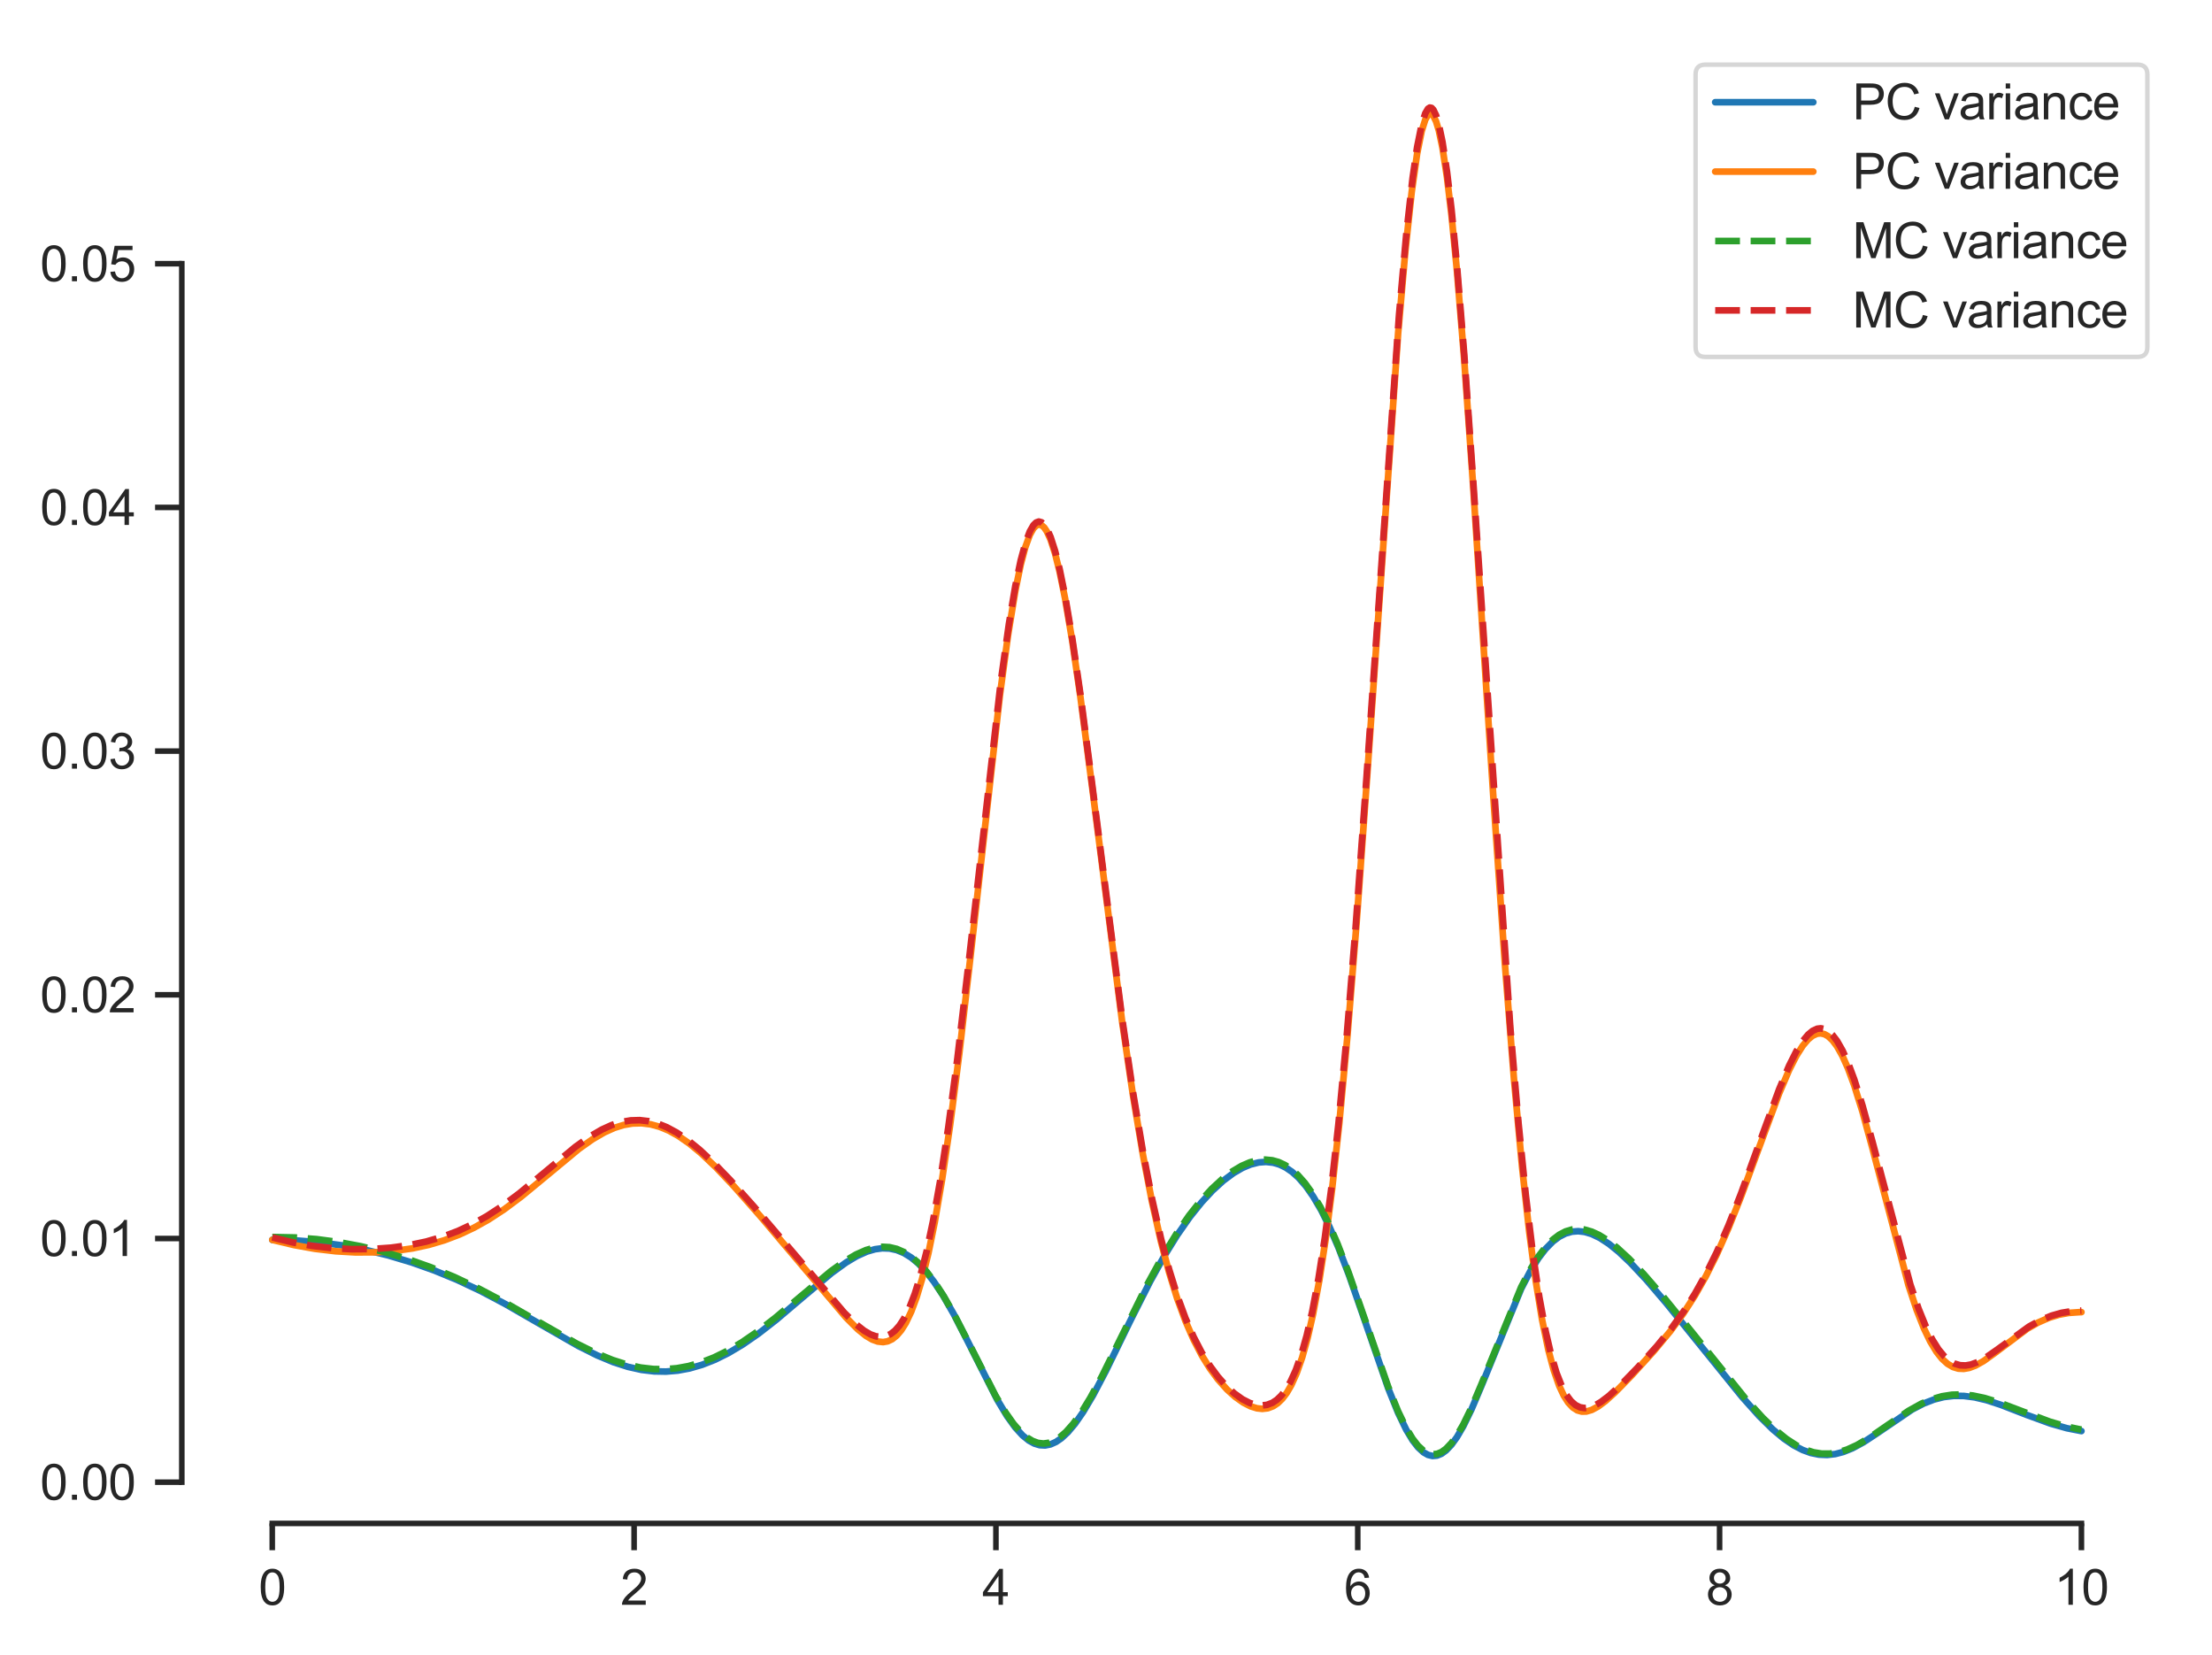 <?xml version="1.0" encoding="utf-8" standalone="no"?>
<!DOCTYPE svg PUBLIC "-//W3C//DTD SVG 1.1//EN"
  "http://www.w3.org/Graphics/SVG/1.1/DTD/svg11.dtd">
<svg xmlns:xlink="http://www.w3.org/1999/xlink" width="396.946pt" height="296.86pt" viewBox="0 0 396.946 296.86" xmlns="http://www.w3.org/2000/svg" version="1.1">
 <defs>
  <style type="text/css">*{stroke-linejoin: round; stroke-linecap: butt}</style>
 </defs>
 <g id="figure_1">
  <g id="patch_1">
   <path d="M 0 296.86 
L 396.946 296.86 
L 396.946 0 
L 0 0 
z
" style="fill: #ffffff"/>
  </g>
  <g id="axes_1">
   <g id="patch_2">
    <path d="M 32.626 273.312 
L 389.746 273.312 
L 389.746 7.2 
L 32.626 7.2 
z
" style="fill: #ffffff"/>
   </g>
   <g id="matplotlib.axis_1">
    <g id="xtick_1">
     <g id="line2d_1">
      <defs>
       <path id="m3d4e569606" d="M 0 0 
L 0 4.8 
" style="stroke: #262626"/>
      </defs>
      <g>
       <use xlink:href="#m3d4e569606" x="48.858" y="273.312" style="fill: #262626; stroke: #262626"/>
      </g>
     </g>
     <g id="text_1">
      <!-- 0 -->
      <g style="fill: #262626" transform="translate(46.412 287.911) scale(0.088 -0.088)">
       <defs>
        <path id="ArialMT-30" d="M 266 2259 
Q 266 3072 433 3567 
Q 600 4063 929 4331 
Q 1259 4600 1759 4600 
Q 2128 4600 2406 4451 
Q 2684 4303 2865 4023 
Q 3047 3744 3150 3342 
Q 3253 2941 3253 2259 
Q 3253 1453 3087 958 
Q 2922 463 2592 192 
Q 2263 -78 1759 -78 
Q 1097 -78 719 397 
Q 266 969 266 2259 
z
M 844 2259 
Q 844 1131 1108 757 
Q 1372 384 1759 384 
Q 2147 384 2411 759 
Q 2675 1134 2675 2259 
Q 2675 3391 2411 3762 
Q 2147 4134 1753 4134 
Q 1366 4134 1134 3806 
Q 844 3388 844 2259 
z
" transform="scale(0.016)"/>
       </defs>
       <use xlink:href="#ArialMT-30"/>
      </g>
     </g>
    </g>
    <g id="xtick_2">
     <g id="line2d_2">
      <g>
       <use xlink:href="#m3d4e569606" x="113.789" y="273.312" style="fill: #262626; stroke: #262626"/>
      </g>
     </g>
     <g id="text_2">
      <!-- 2 -->
      <g style="fill: #262626" transform="translate(111.342 287.911) scale(0.088 -0.088)">
       <defs>
        <path id="ArialMT-32" d="M 3222 541 
L 3222 0 
L 194 0 
Q 188 203 259 391 
Q 375 700 629 1000 
Q 884 1300 1366 1694 
Q 2113 2306 2375 2664 
Q 2638 3022 2638 3341 
Q 2638 3675 2398 3904 
Q 2159 4134 1775 4134 
Q 1369 4134 1125 3890 
Q 881 3647 878 3216 
L 300 3275 
Q 359 3922 746 4261 
Q 1134 4600 1788 4600 
Q 2447 4600 2831 4234 
Q 3216 3869 3216 3328 
Q 3216 3053 3103 2787 
Q 2991 2522 2730 2228 
Q 2469 1934 1863 1422 
Q 1356 997 1212 845 
Q 1069 694 975 541 
L 3222 541 
z
" transform="scale(0.016)"/>
       </defs>
       <use xlink:href="#ArialMT-32"/>
      </g>
     </g>
    </g>
    <g id="xtick_3">
     <g id="line2d_3">
      <g>
       <use xlink:href="#m3d4e569606" x="178.72" y="273.312" style="fill: #262626; stroke: #262626"/>
      </g>
     </g>
     <g id="text_3">
      <!-- 4 -->
      <g style="fill: #262626" transform="translate(176.273 287.911) scale(0.088 -0.088)">
       <defs>
        <path id="ArialMT-34" d="M 2069 0 
L 2069 1097 
L 81 1097 
L 81 1613 
L 2172 4581 
L 2631 4581 
L 2631 1613 
L 3250 1613 
L 3250 1097 
L 2631 1097 
L 2631 0 
L 2069 0 
z
M 2069 1613 
L 2069 3678 
L 634 1613 
L 2069 1613 
z
" transform="scale(0.016)"/>
       </defs>
       <use xlink:href="#ArialMT-34"/>
      </g>
     </g>
    </g>
    <g id="xtick_4">
     <g id="line2d_4">
      <g>
       <use xlink:href="#m3d4e569606" x="243.651" y="273.312" style="fill: #262626; stroke: #262626"/>
      </g>
     </g>
     <g id="text_4">
      <!-- 6 -->
      <g style="fill: #262626" transform="translate(241.204 287.911) scale(0.088 -0.088)">
       <defs>
        <path id="ArialMT-36" d="M 3184 3459 
L 2625 3416 
Q 2550 3747 2413 3897 
Q 2184 4138 1850 4138 
Q 1581 4138 1378 3988 
Q 1113 3794 959 3422 
Q 806 3050 800 2363 
Q 1003 2672 1297 2822 
Q 1591 2972 1913 2972 
Q 2475 2972 2870 2558 
Q 3266 2144 3266 1488 
Q 3266 1056 3080 686 
Q 2894 316 2569 119 
Q 2244 -78 1831 -78 
Q 1128 -78 684 439 
Q 241 956 241 2144 
Q 241 3472 731 4075 
Q 1159 4600 1884 4600 
Q 2425 4600 2770 4297 
Q 3116 3994 3184 3459 
z
M 888 1484 
Q 888 1194 1011 928 
Q 1134 663 1356 523 
Q 1578 384 1822 384 
Q 2178 384 2434 671 
Q 2691 959 2691 1453 
Q 2691 1928 2437 2201 
Q 2184 2475 1800 2475 
Q 1419 2475 1153 2201 
Q 888 1928 888 1484 
z
" transform="scale(0.016)"/>
       </defs>
       <use xlink:href="#ArialMT-36"/>
      </g>
     </g>
    </g>
    <g id="xtick_5">
     <g id="line2d_5">
      <g>
       <use xlink:href="#m3d4e569606" x="308.582" y="273.312" style="fill: #262626; stroke: #262626"/>
      </g>
     </g>
     <g id="text_5">
      <!-- 8 -->
      <g style="fill: #262626" transform="translate(306.135 287.911) scale(0.088 -0.088)">
       <defs>
        <path id="ArialMT-38" d="M 1131 2484 
Q 781 2613 612 2850 
Q 444 3088 444 3419 
Q 444 3919 803 4259 
Q 1163 4600 1759 4600 
Q 2359 4600 2725 4251 
Q 3091 3903 3091 3403 
Q 3091 3084 2923 2848 
Q 2756 2613 2416 2484 
Q 2838 2347 3058 2040 
Q 3278 1734 3278 1309 
Q 3278 722 2862 322 
Q 2447 -78 1769 -78 
Q 1091 -78 675 323 
Q 259 725 259 1325 
Q 259 1772 486 2073 
Q 713 2375 1131 2484 
z
M 1019 3438 
Q 1019 3113 1228 2906 
Q 1438 2700 1772 2700 
Q 2097 2700 2305 2904 
Q 2513 3109 2513 3406 
Q 2513 3716 2298 3927 
Q 2084 4138 1766 4138 
Q 1444 4138 1231 3931 
Q 1019 3725 1019 3438 
z
M 838 1322 
Q 838 1081 952 856 
Q 1066 631 1291 507 
Q 1516 384 1775 384 
Q 2178 384 2440 643 
Q 2703 903 2703 1303 
Q 2703 1709 2433 1975 
Q 2163 2241 1756 2241 
Q 1359 2241 1098 1978 
Q 838 1716 838 1322 
z
" transform="scale(0.016)"/>
       </defs>
       <use xlink:href="#ArialMT-38"/>
      </g>
     </g>
    </g>
    <g id="xtick_6">
     <g id="line2d_6">
      <g>
       <use xlink:href="#m3d4e569606" x="373.513" y="273.312" style="fill: #262626; stroke: #262626"/>
      </g>
     </g>
     <g id="text_6">
      <!-- 10 -->
      <g style="fill: #262626" transform="translate(368.619 287.911) scale(0.088 -0.088)">
       <defs>
        <path id="ArialMT-31" d="M 2384 0 
L 1822 0 
L 1822 3584 
Q 1619 3391 1289 3197 
Q 959 3003 697 2906 
L 697 3450 
Q 1169 3672 1522 3987 
Q 1875 4303 2022 4600 
L 2384 4600 
L 2384 0 
z
" transform="scale(0.016)"/>
       </defs>
       <use xlink:href="#ArialMT-31"/>
       <use xlink:href="#ArialMT-30" x="55.615"/>
      </g>
     </g>
    </g>
   </g>
   <g id="matplotlib.axis_2">
    <g id="ytick_1">
     <g id="line2d_7">
      <defs>
       <path id="m38590cacf3" d="M 0 0 
L -4.8 0 
" style="stroke: #262626"/>
      </defs>
      <g>
       <use xlink:href="#m38590cacf3" x="32.626" y="265.912" style="fill: #262626; stroke: #262626"/>
      </g>
     </g>
     <g id="text_7">
      <!-- 0.00 -->
      <g style="fill: #262626" transform="translate(7.2 269.062) scale(0.088 -0.088)">
       <defs>
        <path id="ArialMT-2e" d="M 581 0 
L 581 641 
L 1222 641 
L 1222 0 
L 581 0 
z
" transform="scale(0.016)"/>
       </defs>
       <use xlink:href="#ArialMT-30"/>
       <use xlink:href="#ArialMT-2e" x="55.615"/>
       <use xlink:href="#ArialMT-30" x="83.398"/>
       <use xlink:href="#ArialMT-30" x="139.014"/>
      </g>
     </g>
    </g>
    <g id="ytick_2">
     <g id="line2d_8">
      <g>
       <use xlink:href="#m38590cacf3" x="32.626" y="222.192" style="fill: #262626; stroke: #262626"/>
      </g>
     </g>
     <g id="text_8">
      <!-- 0.01 -->
      <g style="fill: #262626" transform="translate(7.2 225.341) scale(0.088 -0.088)">
       <use xlink:href="#ArialMT-30"/>
       <use xlink:href="#ArialMT-2e" x="55.615"/>
       <use xlink:href="#ArialMT-30" x="83.398"/>
       <use xlink:href="#ArialMT-31" x="139.014"/>
      </g>
     </g>
    </g>
    <g id="ytick_3">
     <g id="line2d_9">
      <g>
       <use xlink:href="#m38590cacf3" x="32.626" y="178.472" style="fill: #262626; stroke: #262626"/>
      </g>
     </g>
     <g id="text_9">
      <!-- 0.02 -->
      <g style="fill: #262626" transform="translate(7.2 181.621) scale(0.088 -0.088)">
       <use xlink:href="#ArialMT-30"/>
       <use xlink:href="#ArialMT-2e" x="55.615"/>
       <use xlink:href="#ArialMT-30" x="83.398"/>
       <use xlink:href="#ArialMT-32" x="139.014"/>
      </g>
     </g>
    </g>
    <g id="ytick_4">
     <g id="line2d_10">
      <g>
       <use xlink:href="#m38590cacf3" x="32.626" y="134.751" style="fill: #262626; stroke: #262626"/>
      </g>
     </g>
     <g id="text_10">
      <!-- 0.03 -->
      <g style="fill: #262626" transform="translate(7.2 137.901) scale(0.088 -0.088)">
       <defs>
        <path id="ArialMT-33" d="M 269 1209 
L 831 1284 
Q 928 806 1161 595 
Q 1394 384 1728 384 
Q 2125 384 2398 659 
Q 2672 934 2672 1341 
Q 2672 1728 2419 1979 
Q 2166 2231 1775 2231 
Q 1616 2231 1378 2169 
L 1441 2663 
Q 1497 2656 1531 2656 
Q 1891 2656 2178 2843 
Q 2466 3031 2466 3422 
Q 2466 3731 2256 3934 
Q 2047 4138 1716 4138 
Q 1388 4138 1169 3931 
Q 950 3725 888 3313 
L 325 3413 
Q 428 3978 793 4289 
Q 1159 4600 1703 4600 
Q 2078 4600 2393 4439 
Q 2709 4278 2876 4000 
Q 3044 3722 3044 3409 
Q 3044 3113 2884 2869 
Q 2725 2625 2413 2481 
Q 2819 2388 3044 2092 
Q 3269 1797 3269 1353 
Q 3269 753 2831 336 
Q 2394 -81 1725 -81 
Q 1122 -81 723 278 
Q 325 638 269 1209 
z
" transform="scale(0.016)"/>
       </defs>
       <use xlink:href="#ArialMT-30"/>
       <use xlink:href="#ArialMT-2e" x="55.615"/>
       <use xlink:href="#ArialMT-30" x="83.398"/>
       <use xlink:href="#ArialMT-33" x="139.014"/>
      </g>
     </g>
    </g>
    <g id="ytick_5">
     <g id="line2d_11">
      <g>
       <use xlink:href="#m38590cacf3" x="32.626" y="91.031" style="fill: #262626; stroke: #262626"/>
      </g>
     </g>
     <g id="text_11">
      <!-- 0.04 -->
      <g style="fill: #262626" transform="translate(7.2 94.181) scale(0.088 -0.088)">
       <use xlink:href="#ArialMT-30"/>
       <use xlink:href="#ArialMT-2e" x="55.615"/>
       <use xlink:href="#ArialMT-30" x="83.398"/>
       <use xlink:href="#ArialMT-34" x="139.014"/>
      </g>
     </g>
    </g>
    <g id="ytick_6">
     <g id="line2d_12">
      <g>
       <use xlink:href="#m38590cacf3" x="32.626" y="47.311" style="fill: #262626; stroke: #262626"/>
      </g>
     </g>
     <g id="text_12">
      <!-- 0.05 -->
      <g style="fill: #262626" transform="translate(7.2 50.46) scale(0.088 -0.088)">
       <defs>
        <path id="ArialMT-35" d="M 266 1200 
L 856 1250 
Q 922 819 1161 601 
Q 1400 384 1738 384 
Q 2144 384 2425 690 
Q 2706 997 2706 1503 
Q 2706 1984 2436 2262 
Q 2166 2541 1728 2541 
Q 1456 2541 1237 2417 
Q 1019 2294 894 2097 
L 366 2166 
L 809 4519 
L 3088 4519 
L 3088 3981 
L 1259 3981 
L 1013 2750 
Q 1425 3038 1878 3038 
Q 2478 3038 2890 2622 
Q 3303 2206 3303 1553 
Q 3303 931 2941 478 
Q 2500 -78 1738 -78 
Q 1113 -78 717 272 
Q 322 622 266 1200 
z
" transform="scale(0.016)"/>
       </defs>
       <use xlink:href="#ArialMT-30"/>
       <use xlink:href="#ArialMT-2e" x="55.615"/>
       <use xlink:href="#ArialMT-30" x="83.398"/>
       <use xlink:href="#ArialMT-35" x="139.014"/>
      </g>
     </g>
    </g>
   </g>
   <g id="line2d_13">
    <path d="M 48.858 222.437 
L 53.243 222.552 
L 57.304 222.878 
L 61.364 223.424 
L 65.424 224.191 
L 69.647 225.22 
L 73.869 226.483 
L 77.929 227.926 
L 81.99 229.6 
L 86.212 231.59 
L 90.597 233.906 
L 96.444 237.273 
L 103.752 241.461 
L 107.163 243.163 
L 110.086 244.38 
L 112.685 245.217 
L 115.121 245.76 
L 117.395 246.031 
L 119.506 246.069 
L 121.617 245.893 
L 123.729 245.503 
L 126.002 244.846 
L 128.276 243.952 
L 130.712 242.745 
L 133.311 241.195 
L 136.072 239.286 
L 139.32 236.759 
L 143.867 232.898 
L 149.227 228.392 
L 151.825 226.505 
L 153.774 225.344 
L 155.561 224.543 
L 157.022 224.118 
L 158.322 223.946 
L 159.621 223.989 
L 160.92 224.27 
L 162.219 224.806 
L 163.519 225.611 
L 164.818 226.695 
L 166.117 228.059 
L 167.579 229.92 
L 169.203 232.368 
L 171.152 235.762 
L 173.588 240.503 
L 178.948 251.104 
L 180.734 254.073 
L 182.196 256.093 
L 183.495 257.516 
L 184.632 258.44 
L 185.606 258.977 
L 186.581 259.272 
L 187.555 259.32 
L 188.53 259.122 
L 189.504 258.685 
L 190.479 258.016 
L 191.615 256.959 
L 192.915 255.417 
L 194.376 253.31 
L 196.163 250.298 
L 198.437 245.968 
L 202.822 236.976 
L 206.395 229.898 
L 208.993 225.224 
L 211.267 221.554 
L 213.541 218.305 
L 215.652 215.672 
L 217.601 213.573 
L 219.55 211.797 
L 221.336 210.468 
L 222.96 209.525 
L 224.422 208.912 
L 225.884 208.547 
L 227.183 208.451 
L 228.482 208.592 
L 229.619 208.929 
L 230.756 209.48 
L 231.893 210.262 
L 233.03 211.289 
L 234.329 212.778 
L 235.628 214.616 
L 237.09 217.108 
L 238.551 220.044 
L 240.176 223.796 
L 242.124 228.889 
L 244.723 236.369 
L 249.108 249.042 
L 250.894 253.476 
L 252.356 256.503 
L 253.493 258.395 
L 254.467 259.653 
L 255.442 260.552 
L 256.254 261.013 
L 257.066 261.209 
L 257.878 261.138 
L 258.69 260.803 
L 259.502 260.212 
L 260.477 259.18 
L 261.451 257.822 
L 262.588 255.869 
L 264.05 252.87 
L 265.836 248.659 
L 272.982 231.191 
L 274.606 228.075 
L 276.068 225.733 
L 277.367 224.043 
L 278.666 222.727 
L 279.803 221.876 
L 280.94 221.295 
L 282.077 220.969 
L 283.214 220.881 
L 284.351 221.011 
L 285.65 221.398 
L 287.112 222.101 
L 288.736 223.164 
L 290.522 224.61 
L 292.633 226.608 
L 295.394 229.557 
L 298.967 233.728 
L 304.489 240.562 
L 312.61 250.601 
L 315.695 254.048 
L 318.132 256.444 
L 320.081 258.073 
L 321.867 259.291 
L 323.491 260.136 
L 324.953 260.665 
L 326.414 260.964 
L 327.876 261.028 
L 329.338 260.862 
L 330.799 260.479 
L 332.424 259.822 
L 334.372 258.768 
L 336.809 257.169 
L 343.143 252.867 
L 345.254 251.776 
L 347.04 251.088 
L 348.827 250.636 
L 350.613 250.424 
L 352.4 250.441 
L 354.349 250.691 
L 356.46 251.19 
L 359.059 252.038 
L 363.768 253.867 
L 367.991 255.404 
L 370.914 256.231 
L 373.513 256.74 
L 373.513 256.74 
" clip-path="url(#p6de8e1b6fd)" style="fill: none; stroke: #1f77b4; stroke-width: 1.2; stroke-linecap: round"/>
   </g>
   <g id="line2d_14">
    <path d="M 48.858 222.437 
L 52.756 223.368 
L 56.492 224.038 
L 60.227 224.481 
L 63.8 224.687 
L 67.373 224.669 
L 70.783 224.427 
L 74.032 223.967 
L 76.955 223.333 
L 79.716 222.519 
L 82.477 221.47 
L 85.075 220.25 
L 87.674 218.795 
L 90.435 216.992 
L 93.521 214.694 
L 97.418 211.481 
L 103.915 206.096 
L 106.351 204.376 
L 108.462 203.148 
L 110.249 202.347 
L 111.873 201.838 
L 113.497 201.556 
L 115.121 201.512 
L 116.745 201.711 
L 118.369 202.152 
L 119.993 202.826 
L 121.78 203.82 
L 123.729 205.177 
L 125.84 206.922 
L 128.439 209.385 
L 131.687 212.808 
L 136.397 218.143 
L 144.03 227.158 
L 151.825 236.37 
L 153.937 238.482 
L 155.398 239.656 
L 156.535 240.325 
L 157.51 240.677 
L 158.484 240.779 
L 159.296 240.636 
L 160.108 240.254 
L 160.92 239.601 
L 161.732 238.645 
L 162.544 237.354 
L 163.519 235.316 
L 164.493 232.697 
L 165.468 229.452 
L 166.604 224.825 
L 167.741 219.255 
L 169.041 211.722 
L 170.502 201.808 
L 172.126 189.184 
L 174.238 170.856 
L 179.435 124.677 
L 180.896 113.921 
L 182.196 106.006 
L 183.17 101.276 
L 183.982 98.205 
L 184.794 95.971 
L 185.444 94.803 
L 185.931 94.294 
L 186.418 94.099 
L 186.906 94.217 
L 187.393 94.646 
L 187.88 95.379 
L 188.53 96.817 
L 189.342 99.325 
L 190.154 102.573 
L 191.128 107.359 
L 192.427 115.044 
L 193.889 125.099 
L 196 141.313 
L 201.36 183.217 
L 203.309 196.472 
L 205.095 207.147 
L 206.719 215.561 
L 208.343 222.772 
L 209.805 228.302 
L 211.267 233.009 
L 212.729 236.988 
L 214.19 240.336 
L 215.652 243.147 
L 217.114 245.505 
L 218.575 247.479 
L 220.199 249.289 
L 221.661 250.607 
L 223.123 251.639 
L 224.422 252.3 
L 225.559 252.653 
L 226.533 252.757 
L 227.508 252.646 
L 228.482 252.276 
L 229.294 251.736 
L 230.106 250.949 
L 230.918 249.878 
L 231.73 248.48 
L 232.705 246.309 
L 233.679 243.521 
L 234.654 240.029 
L 235.628 235.745 
L 236.765 229.636 
L 237.902 222.214 
L 239.039 213.386 
L 240.338 201.5 
L 241.8 185.837 
L 243.424 165.778 
L 245.373 138.741 
L 250.894 59.796 
L 252.194 44.97 
L 253.331 34.44 
L 254.305 27.569 
L 255.117 23.53 
L 255.767 21.47 
L 256.254 20.631 
L 256.579 20.412 
L 256.904 20.467 
L 257.228 20.797 
L 257.716 21.805 
L 258.203 23.423 
L 258.853 26.512 
L 259.665 31.814 
L 260.477 38.621 
L 261.451 48.588 
L 262.75 64.47 
L 264.374 87.412 
L 267.947 142.456 
L 270.059 172.978 
L 271.683 193.575 
L 273.144 209.416 
L 274.444 221.198 
L 275.581 229.735 
L 276.717 236.692 
L 277.854 242.184 
L 278.829 245.836 
L 279.803 248.623 
L 280.615 250.361 
L 281.427 251.634 
L 282.239 252.503 
L 283.051 253.023 
L 283.863 253.25 
L 284.675 253.231 
L 285.65 252.945 
L 286.787 252.332 
L 288.086 251.368 
L 289.873 249.753 
L 292.796 246.764 
L 296.856 242.301 
L 299.779 238.772 
L 302.053 235.678 
L 304.164 232.408 
L 306.113 228.971 
L 308.062 225.078 
L 310.174 220.326 
L 312.447 214.631 
L 315.533 206.238 
L 319.268 196.165 
L 321.055 191.979 
L 322.354 189.423 
L 323.491 187.627 
L 324.466 186.472 
L 325.278 185.813 
L 326.09 185.452 
L 326.739 185.389 
L 327.389 185.533 
L 328.039 185.891 
L 328.851 186.64 
L 329.663 187.724 
L 330.637 189.46 
L 331.612 191.649 
L 332.748 194.73 
L 334.21 199.409 
L 335.997 205.952 
L 342.493 230.628 
L 343.955 235.03 
L 345.254 238.32 
L 346.391 240.681 
L 347.528 242.553 
L 348.502 243.776 
L 349.476 244.666 
L 350.451 245.244 
L 351.425 245.539 
L 352.4 245.583 
L 353.374 245.412 
L 354.511 244.986 
L 355.973 244.166 
L 357.922 242.772 
L 363.768 238.396 
L 365.717 237.279 
L 367.666 236.424 
L 369.453 235.875 
L 371.239 235.542 
L 373.188 235.405 
L 373.513 235.403 
L 373.513 235.403 
" clip-path="url(#p6de8e1b6fd)" style="fill: none; stroke: #ff7f0e; stroke-width: 1.2; stroke-linecap: round"/>
   </g>
   <g id="line2d_15">
    <path d="M 48.858 221.929 
L 52.919 222.014 
L 56.816 222.311 
L 60.714 222.828 
L 64.774 223.593 
L 68.835 224.582 
L 73.057 225.843 
L 77.28 227.341 
L 81.502 229.084 
L 85.725 231.075 
L 90.273 233.477 
L 96.119 236.843 
L 103.428 241.018 
L 107.001 242.789 
L 109.924 243.988 
L 112.522 244.813 
L 114.959 245.344 
L 117.232 245.609 
L 119.344 245.643 
L 121.455 245.466 
L 123.566 245.078 
L 125.84 244.427 
L 128.114 243.539 
L 130.55 242.341 
L 133.148 240.803 
L 135.909 238.907 
L 139.157 236.396 
L 143.705 232.559 
L 149.064 228.084 
L 151.663 226.214 
L 153.612 225.064 
L 155.398 224.272 
L 156.86 223.854 
L 158.322 223.678 
L 159.621 223.751 
L 160.92 224.061 
L 162.219 224.626 
L 163.519 225.458 
L 164.818 226.566 
L 166.28 228.142 
L 167.741 230.057 
L 169.365 232.553 
L 171.314 235.984 
L 173.913 241.061 
L 178.623 250.336 
L 180.409 253.351 
L 181.871 255.429 
L 183.17 256.917 
L 184.307 257.907 
L 185.281 258.505 
L 186.256 258.864 
L 187.23 258.979 
L 188.205 258.85 
L 189.179 258.48 
L 190.154 257.876 
L 191.291 256.892 
L 192.59 255.427 
L 194.052 253.394 
L 195.676 250.739 
L 197.787 246.821 
L 201.035 240.234 
L 205.907 230.39 
L 208.668 225.344 
L 211.104 221.361 
L 213.378 218.078 
L 215.489 215.414 
L 217.438 213.287 
L 219.387 211.486 
L 221.174 210.134 
L 222.798 209.17 
L 224.26 208.539 
L 225.721 208.155 
L 227.02 208.041 
L 228.32 208.163 
L 229.457 208.481 
L 230.593 209.013 
L 231.73 209.774 
L 232.867 210.778 
L 234.166 212.239 
L 235.466 214.047 
L 236.927 216.504 
L 238.389 219.405 
L 240.013 223.12 
L 241.962 228.174 
L 244.561 235.624 
L 249.108 248.772 
L 250.894 253.199 
L 252.356 256.221 
L 253.493 258.108 
L 254.467 259.362 
L 255.442 260.256 
L 256.254 260.715 
L 257.066 260.908 
L 257.878 260.834 
L 258.69 260.497 
L 259.502 259.904 
L 260.477 258.871 
L 261.451 257.512 
L 262.588 255.558 
L 264.05 252.56 
L 265.836 248.352 
L 272.982 230.889 
L 274.606 227.768 
L 276.068 225.417 
L 277.367 223.716 
L 278.666 222.386 
L 279.803 221.522 
L 280.94 220.927 
L 282.077 220.587 
L 283.214 220.483 
L 284.351 220.597 
L 285.65 220.968 
L 286.949 221.564 
L 288.411 222.467 
L 290.197 223.847 
L 292.309 225.787 
L 294.907 228.507 
L 298.318 232.44 
L 303.19 238.443 
L 313.422 251.156 
L 316.345 254.37 
L 318.619 256.555 
L 320.568 258.134 
L 322.354 259.295 
L 323.978 260.079 
L 325.44 260.549 
L 326.902 260.785 
L 328.363 260.787 
L 329.825 260.562 
L 331.449 260.063 
L 333.236 259.248 
L 335.347 258.006 
L 338.433 255.876 
L 342.493 253.106 
L 344.767 251.839 
L 346.715 251.013 
L 348.502 250.497 
L 350.288 250.22 
L 352.075 250.175 
L 354.024 250.365 
L 356.135 250.81 
L 358.571 251.556 
L 362.307 252.969 
L 367.829 255.047 
L 370.752 255.908 
L 373.351 256.454 
L 373.513 256.48 
L 373.513 256.48 
" clip-path="url(#p6de8e1b6fd)" style="fill: none; stroke-dasharray: 4.44,1.92; stroke-dashoffset: 0; stroke: #2ca02c; stroke-width: 1.2"/>
   </g>
   <g id="line2d_16">
    <path d="M 48.858 221.999 
L 52.431 222.871 
L 56.004 223.512 
L 59.577 223.924 
L 63.15 224.114 
L 66.723 224.084 
L 70.134 223.842 
L 73.382 223.396 
L 76.468 222.748 
L 79.391 221.899 
L 82.152 220.859 
L 84.751 219.646 
L 87.349 218.193 
L 90.11 216.388 
L 93.196 214.084 
L 97.094 210.863 
L 103.265 205.74 
L 105.864 203.894 
L 107.975 202.66 
L 109.762 201.849 
L 111.548 201.285 
L 113.172 201.006 
L 114.796 200.959 
L 116.42 201.151 
L 118.044 201.578 
L 119.668 202.233 
L 121.455 203.202 
L 123.404 204.528 
L 125.515 206.239 
L 127.951 208.503 
L 131.037 211.697 
L 135.26 216.423 
L 142.243 224.621 
L 151.501 235.506 
L 153.612 237.585 
L 155.074 238.739 
L 156.21 239.397 
L 157.185 239.746 
L 158.159 239.852 
L 158.971 239.72 
L 159.783 239.356 
L 160.595 238.732 
L 161.407 237.814 
L 162.219 236.573 
L 163.194 234.613 
L 164.168 232.092 
L 165.143 228.965 
L 166.28 224.502 
L 167.417 219.124 
L 168.716 211.838 
L 170.177 202.223 
L 171.802 189.94 
L 173.913 172.007 
L 179.597 122.268 
L 181.059 111.883 
L 182.196 105.171 
L 183.17 100.534 
L 183.982 97.531 
L 184.794 95.354 
L 185.444 94.225 
L 185.931 93.742 
L 186.418 93.569 
L 186.906 93.706 
L 187.393 94.151 
L 187.88 94.896 
L 188.53 96.348 
L 189.342 98.866 
L 190.154 102.118 
L 191.128 106.904 
L 192.427 114.58 
L 193.889 124.618 
L 196 140.804 
L 201.36 182.654 
L 203.309 195.903 
L 205.095 206.578 
L 206.719 214.997 
L 208.343 222.217 
L 209.805 227.758 
L 211.267 232.478 
L 212.729 236.47 
L 214.19 239.832 
L 215.652 242.655 
L 217.114 245.022 
L 218.575 247.002 
L 220.037 248.646 
L 221.499 249.986 
L 222.96 251.031 
L 224.26 251.697 
L 225.396 252.051 
L 226.371 252.154 
L 227.345 252.041 
L 228.32 251.673 
L 229.132 251.135 
L 229.944 250.354 
L 230.756 249.293 
L 231.568 247.912 
L 232.542 245.771 
L 233.517 243.025 
L 234.491 239.589 
L 235.466 235.379 
L 236.603 229.376 
L 237.739 222.086 
L 238.876 213.409 
L 240.176 201.718 
L 241.637 186.287 
L 243.261 166.478 
L 245.21 139.68 
L 251.057 56.526 
L 252.356 42.072 
L 253.493 31.94 
L 254.305 26.384 
L 255.117 22.37 
L 255.767 20.33 
L 256.254 19.506 
L 256.579 19.298 
L 256.904 19.363 
L 257.228 19.703 
L 257.716 20.727 
L 258.203 22.36 
L 258.853 25.468 
L 259.665 30.792 
L 260.477 37.617 
L 261.451 47.6 
L 262.75 63.491 
L 264.374 86.42 
L 271.033 184.478 
L 272.495 201.462 
L 273.794 214.326 
L 275.093 225.037 
L 276.23 232.693 
L 277.367 238.847 
L 278.342 243.026 
L 279.316 246.296 
L 280.29 248.76 
L 281.102 250.274 
L 281.915 251.36 
L 282.727 252.077 
L 283.539 252.477 
L 284.351 252.61 
L 285.163 252.522 
L 286.137 252.18 
L 287.274 251.531 
L 288.736 250.416 
L 290.685 248.629 
L 293.77 245.463 
L 297.343 241.494 
L 299.942 238.3 
L 302.216 235.148 
L 304.164 232.079 
L 306.113 228.6 
L 308.062 224.658 
L 310.174 219.847 
L 312.447 214.084 
L 315.695 205.141 
L 319.268 195.421 
L 321.055 191.193 
L 322.354 188.609 
L 323.491 186.79 
L 324.466 185.616 
L 325.278 184.941 
L 326.09 184.563 
L 326.739 184.486 
L 327.389 184.616 
L 328.039 184.958 
L 328.851 185.687 
L 329.663 186.749 
L 330.637 188.457 
L 331.612 190.615 
L 332.748 193.658 
L 334.21 198.287 
L 335.997 204.771 
L 342.818 230.454 
L 344.279 234.754 
L 345.579 237.955 
L 346.715 240.247 
L 347.852 242.06 
L 348.827 243.242 
L 349.801 244.099 
L 350.776 244.654 
L 351.75 244.935 
L 352.725 244.974 
L 353.699 244.804 
L 354.836 244.388 
L 356.298 243.591 
L 358.247 242.239 
L 364.093 237.999 
L 366.205 236.84 
L 368.153 236.037 
L 369.94 235.529 
L 371.889 235.214 
L 373.513 235.127 
L 373.513 235.127 
" clip-path="url(#p6de8e1b6fd)" style="fill: none; stroke-dasharray: 4.44,1.92; stroke-dashoffset: 0; stroke: #d62728; stroke-width: 1.2"/>
   </g>
   <g id="patch_3">
    <path d="M 32.626 265.912 
L 32.626 47.311 
" style="fill: none; stroke: #262626; stroke-linejoin: miter; stroke-linecap: square"/>
   </g>
   <g id="patch_4">
    <path d="M 48.858 273.312 
L 373.513 273.312 
" style="fill: none; stroke: #262626; stroke-linejoin: miter; stroke-linecap: square"/>
   </g>
   <g id="legend_1">
    <g id="patch_5">
     <path d="M 306.036 64.031 
L 383.586 64.031 
Q 385.346 64.031 385.346 62.272 
L 385.346 13.36 
Q 385.346 11.6 383.586 11.6 
L 306.036 11.6 
Q 304.276 11.6 304.276 13.36 
L 304.276 62.272 
Q 304.276 64.031 306.036 64.031 
z
" style="fill: #ffffff; opacity: 0.8; stroke: #cccccc; stroke-width: 0.8; stroke-linejoin: miter"/>
    </g>
    <g id="line2d_17">
     <path d="M 307.796 18.339 
L 316.596 18.339 
L 325.396 18.339 
" style="fill: none; stroke: #1f77b4; stroke-width: 1.2; stroke-linecap: round"/>
    </g>
    <g id="text_13">
     <!-- PC variance -->
     <g style="fill: #262626" transform="translate(332.436 21.419) scale(0.088 -0.088)">
      <defs>
       <path id="ArialMT-50" d="M 494 0 
L 494 4581 
L 2222 4581 
Q 2678 4581 2919 4538 
Q 3256 4481 3484 4323 
Q 3713 4166 3852 3881 
Q 3991 3597 3991 3256 
Q 3991 2672 3619 2267 
Q 3247 1863 2275 1863 
L 1100 1863 
L 1100 0 
L 494 0 
z
M 1100 2403 
L 2284 2403 
Q 2872 2403 3119 2622 
Q 3366 2841 3366 3238 
Q 3366 3525 3220 3729 
Q 3075 3934 2838 4000 
Q 2684 4041 2272 4041 
L 1100 4041 
L 1100 2403 
z
" transform="scale(0.016)"/>
       <path id="ArialMT-43" d="M 3763 1606 
L 4369 1453 
Q 4178 706 3683 314 
Q 3188 -78 2472 -78 
Q 1731 -78 1267 223 
Q 803 525 561 1097 
Q 319 1669 319 2325 
Q 319 3041 592 3573 
Q 866 4106 1370 4382 
Q 1875 4659 2481 4659 
Q 3169 4659 3637 4309 
Q 4106 3959 4291 3325 
L 3694 3184 
Q 3534 3684 3231 3912 
Q 2928 4141 2469 4141 
Q 1941 4141 1586 3887 
Q 1231 3634 1087 3207 
Q 944 2781 944 2328 
Q 944 1744 1114 1308 
Q 1284 872 1643 656 
Q 2003 441 2422 441 
Q 2931 441 3284 734 
Q 3638 1028 3763 1606 
z
" transform="scale(0.016)"/>
       <path id="ArialMT-20" transform="scale(0.016)"/>
       <path id="ArialMT-76" d="M 1344 0 
L 81 3319 
L 675 3319 
L 1388 1331 
Q 1503 1009 1600 663 
Q 1675 925 1809 1294 
L 2547 3319 
L 3125 3319 
L 1869 0 
L 1344 0 
z
" transform="scale(0.016)"/>
       <path id="ArialMT-61" d="M 2588 409 
Q 2275 144 1986 34 
Q 1697 -75 1366 -75 
Q 819 -75 525 192 
Q 231 459 231 875 
Q 231 1119 342 1320 
Q 453 1522 633 1644 
Q 813 1766 1038 1828 
Q 1203 1872 1538 1913 
Q 2219 1994 2541 2106 
Q 2544 2222 2544 2253 
Q 2544 2597 2384 2738 
Q 2169 2928 1744 2928 
Q 1347 2928 1158 2789 
Q 969 2650 878 2297 
L 328 2372 
Q 403 2725 575 2942 
Q 747 3159 1072 3276 
Q 1397 3394 1825 3394 
Q 2250 3394 2515 3294 
Q 2781 3194 2906 3042 
Q 3031 2891 3081 2659 
Q 3109 2516 3109 2141 
L 3109 1391 
Q 3109 606 3145 398 
Q 3181 191 3288 0 
L 2700 0 
Q 2613 175 2588 409 
z
M 2541 1666 
Q 2234 1541 1622 1453 
Q 1275 1403 1131 1340 
Q 988 1278 909 1158 
Q 831 1038 831 891 
Q 831 666 1001 516 
Q 1172 366 1500 366 
Q 1825 366 2078 508 
Q 2331 650 2450 897 
Q 2541 1088 2541 1459 
L 2541 1666 
z
" transform="scale(0.016)"/>
       <path id="ArialMT-72" d="M 416 0 
L 416 3319 
L 922 3319 
L 922 2816 
Q 1116 3169 1280 3281 
Q 1444 3394 1641 3394 
Q 1925 3394 2219 3213 
L 2025 2691 
Q 1819 2813 1613 2813 
Q 1428 2813 1281 2702 
Q 1134 2591 1072 2394 
Q 978 2094 978 1738 
L 978 0 
L 416 0 
z
" transform="scale(0.016)"/>
       <path id="ArialMT-69" d="M 425 3934 
L 425 4581 
L 988 4581 
L 988 3934 
L 425 3934 
z
M 425 0 
L 425 3319 
L 988 3319 
L 988 0 
L 425 0 
z
" transform="scale(0.016)"/>
       <path id="ArialMT-6e" d="M 422 0 
L 422 3319 
L 928 3319 
L 928 2847 
Q 1294 3394 1984 3394 
Q 2284 3394 2536 3286 
Q 2788 3178 2913 3003 
Q 3038 2828 3088 2588 
Q 3119 2431 3119 2041 
L 3119 0 
L 2556 0 
L 2556 2019 
Q 2556 2363 2490 2533 
Q 2425 2703 2258 2804 
Q 2091 2906 1866 2906 
Q 1506 2906 1245 2678 
Q 984 2450 984 1813 
L 984 0 
L 422 0 
z
" transform="scale(0.016)"/>
       <path id="ArialMT-63" d="M 2588 1216 
L 3141 1144 
Q 3050 572 2676 248 
Q 2303 -75 1759 -75 
Q 1078 -75 664 370 
Q 250 816 250 1647 
Q 250 2184 428 2587 
Q 606 2991 970 3192 
Q 1334 3394 1763 3394 
Q 2303 3394 2647 3120 
Q 2991 2847 3088 2344 
L 2541 2259 
Q 2463 2594 2264 2762 
Q 2066 2931 1784 2931 
Q 1359 2931 1093 2626 
Q 828 2322 828 1663 
Q 828 994 1084 691 
Q 1341 388 1753 388 
Q 2084 388 2306 591 
Q 2528 794 2588 1216 
z
" transform="scale(0.016)"/>
       <path id="ArialMT-65" d="M 2694 1069 
L 3275 997 
Q 3138 488 2766 206 
Q 2394 -75 1816 -75 
Q 1088 -75 661 373 
Q 234 822 234 1631 
Q 234 2469 665 2931 
Q 1097 3394 1784 3394 
Q 2450 3394 2872 2941 
Q 3294 2488 3294 1666 
Q 3294 1616 3291 1516 
L 816 1516 
Q 847 969 1125 678 
Q 1403 388 1819 388 
Q 2128 388 2347 550 
Q 2566 713 2694 1069 
z
M 847 1978 
L 2700 1978 
Q 2663 2397 2488 2606 
Q 2219 2931 1791 2931 
Q 1403 2931 1139 2672 
Q 875 2413 847 1978 
z
" transform="scale(0.016)"/>
      </defs>
      <use xlink:href="#ArialMT-50"/>
      <use xlink:href="#ArialMT-43" x="66.699"/>
      <use xlink:href="#ArialMT-20" x="138.916"/>
      <use xlink:href="#ArialMT-76" x="166.699"/>
      <use xlink:href="#ArialMT-61" x="216.699"/>
      <use xlink:href="#ArialMT-72" x="272.314"/>
      <use xlink:href="#ArialMT-69" x="305.615"/>
      <use xlink:href="#ArialMT-61" x="327.832"/>
      <use xlink:href="#ArialMT-6e" x="383.447"/>
      <use xlink:href="#ArialMT-63" x="439.062"/>
      <use xlink:href="#ArialMT-65" x="489.062"/>
     </g>
    </g>
    <g id="line2d_18">
     <path d="M 307.796 30.787 
L 316.596 30.787 
L 325.396 30.787 
" style="fill: none; stroke: #ff7f0e; stroke-width: 1.2; stroke-linecap: round"/>
    </g>
    <g id="text_14">
     <!-- PC variance -->
     <g style="fill: #262626" transform="translate(332.436 33.867) scale(0.088 -0.088)">
      <use xlink:href="#ArialMT-50"/>
      <use xlink:href="#ArialMT-43" x="66.699"/>
      <use xlink:href="#ArialMT-20" x="138.916"/>
      <use xlink:href="#ArialMT-76" x="166.699"/>
      <use xlink:href="#ArialMT-61" x="216.699"/>
      <use xlink:href="#ArialMT-72" x="272.314"/>
      <use xlink:href="#ArialMT-69" x="305.615"/>
      <use xlink:href="#ArialMT-61" x="327.832"/>
      <use xlink:href="#ArialMT-6e" x="383.447"/>
      <use xlink:href="#ArialMT-63" x="439.062"/>
      <use xlink:href="#ArialMT-65" x="489.062"/>
     </g>
    </g>
    <g id="line2d_19">
     <path d="M 307.796 43.235 
L 316.596 43.235 
L 325.396 43.235 
" style="fill: none; stroke-dasharray: 4.44,1.92; stroke-dashoffset: 0; stroke: #2ca02c; stroke-width: 1.2"/>
    </g>
    <g id="text_15">
     <!-- MC variance -->
     <g style="fill: #262626" transform="translate(332.436 46.315) scale(0.088 -0.088)">
      <defs>
       <path id="ArialMT-4d" d="M 475 0 
L 475 4581 
L 1388 4581 
L 2472 1338 
Q 2622 884 2691 659 
Q 2769 909 2934 1394 
L 4031 4581 
L 4847 4581 
L 4847 0 
L 4263 0 
L 4263 3834 
L 2931 0 
L 2384 0 
L 1059 3900 
L 1059 0 
L 475 0 
z
" transform="scale(0.016)"/>
      </defs>
      <use xlink:href="#ArialMT-4d"/>
      <use xlink:href="#ArialMT-43" x="83.301"/>
      <use xlink:href="#ArialMT-20" x="155.518"/>
      <use xlink:href="#ArialMT-76" x="183.301"/>
      <use xlink:href="#ArialMT-61" x="233.301"/>
      <use xlink:href="#ArialMT-72" x="288.916"/>
      <use xlink:href="#ArialMT-69" x="322.217"/>
      <use xlink:href="#ArialMT-61" x="344.434"/>
      <use xlink:href="#ArialMT-6e" x="400.049"/>
      <use xlink:href="#ArialMT-63" x="455.664"/>
      <use xlink:href="#ArialMT-65" x="505.664"/>
     </g>
    </g>
    <g id="line2d_20">
     <path d="M 307.796 55.682 
L 316.596 55.682 
L 325.396 55.682 
" style="fill: none; stroke-dasharray: 4.44,1.92; stroke-dashoffset: 0; stroke: #d62728; stroke-width: 1.2"/>
    </g>
    <g id="text_16">
     <!-- MC variance -->
     <g style="fill: #262626" transform="translate(332.436 58.763) scale(0.088 -0.088)">
      <use xlink:href="#ArialMT-4d"/>
      <use xlink:href="#ArialMT-43" x="83.301"/>
      <use xlink:href="#ArialMT-20" x="155.518"/>
      <use xlink:href="#ArialMT-76" x="183.301"/>
      <use xlink:href="#ArialMT-61" x="233.301"/>
      <use xlink:href="#ArialMT-72" x="288.916"/>
      <use xlink:href="#ArialMT-69" x="322.217"/>
      <use xlink:href="#ArialMT-61" x="344.434"/>
      <use xlink:href="#ArialMT-6e" x="400.049"/>
      <use xlink:href="#ArialMT-63" x="455.664"/>
      <use xlink:href="#ArialMT-65" x="505.664"/>
     </g>
    </g>
   </g>
  </g>
 </g>
 <defs>
  <clipPath id="p6de8e1b6fd">
   <rect x="32.626" y="7.2" width="357.12" height="266.112"/>
  </clipPath>
 </defs>
</svg>